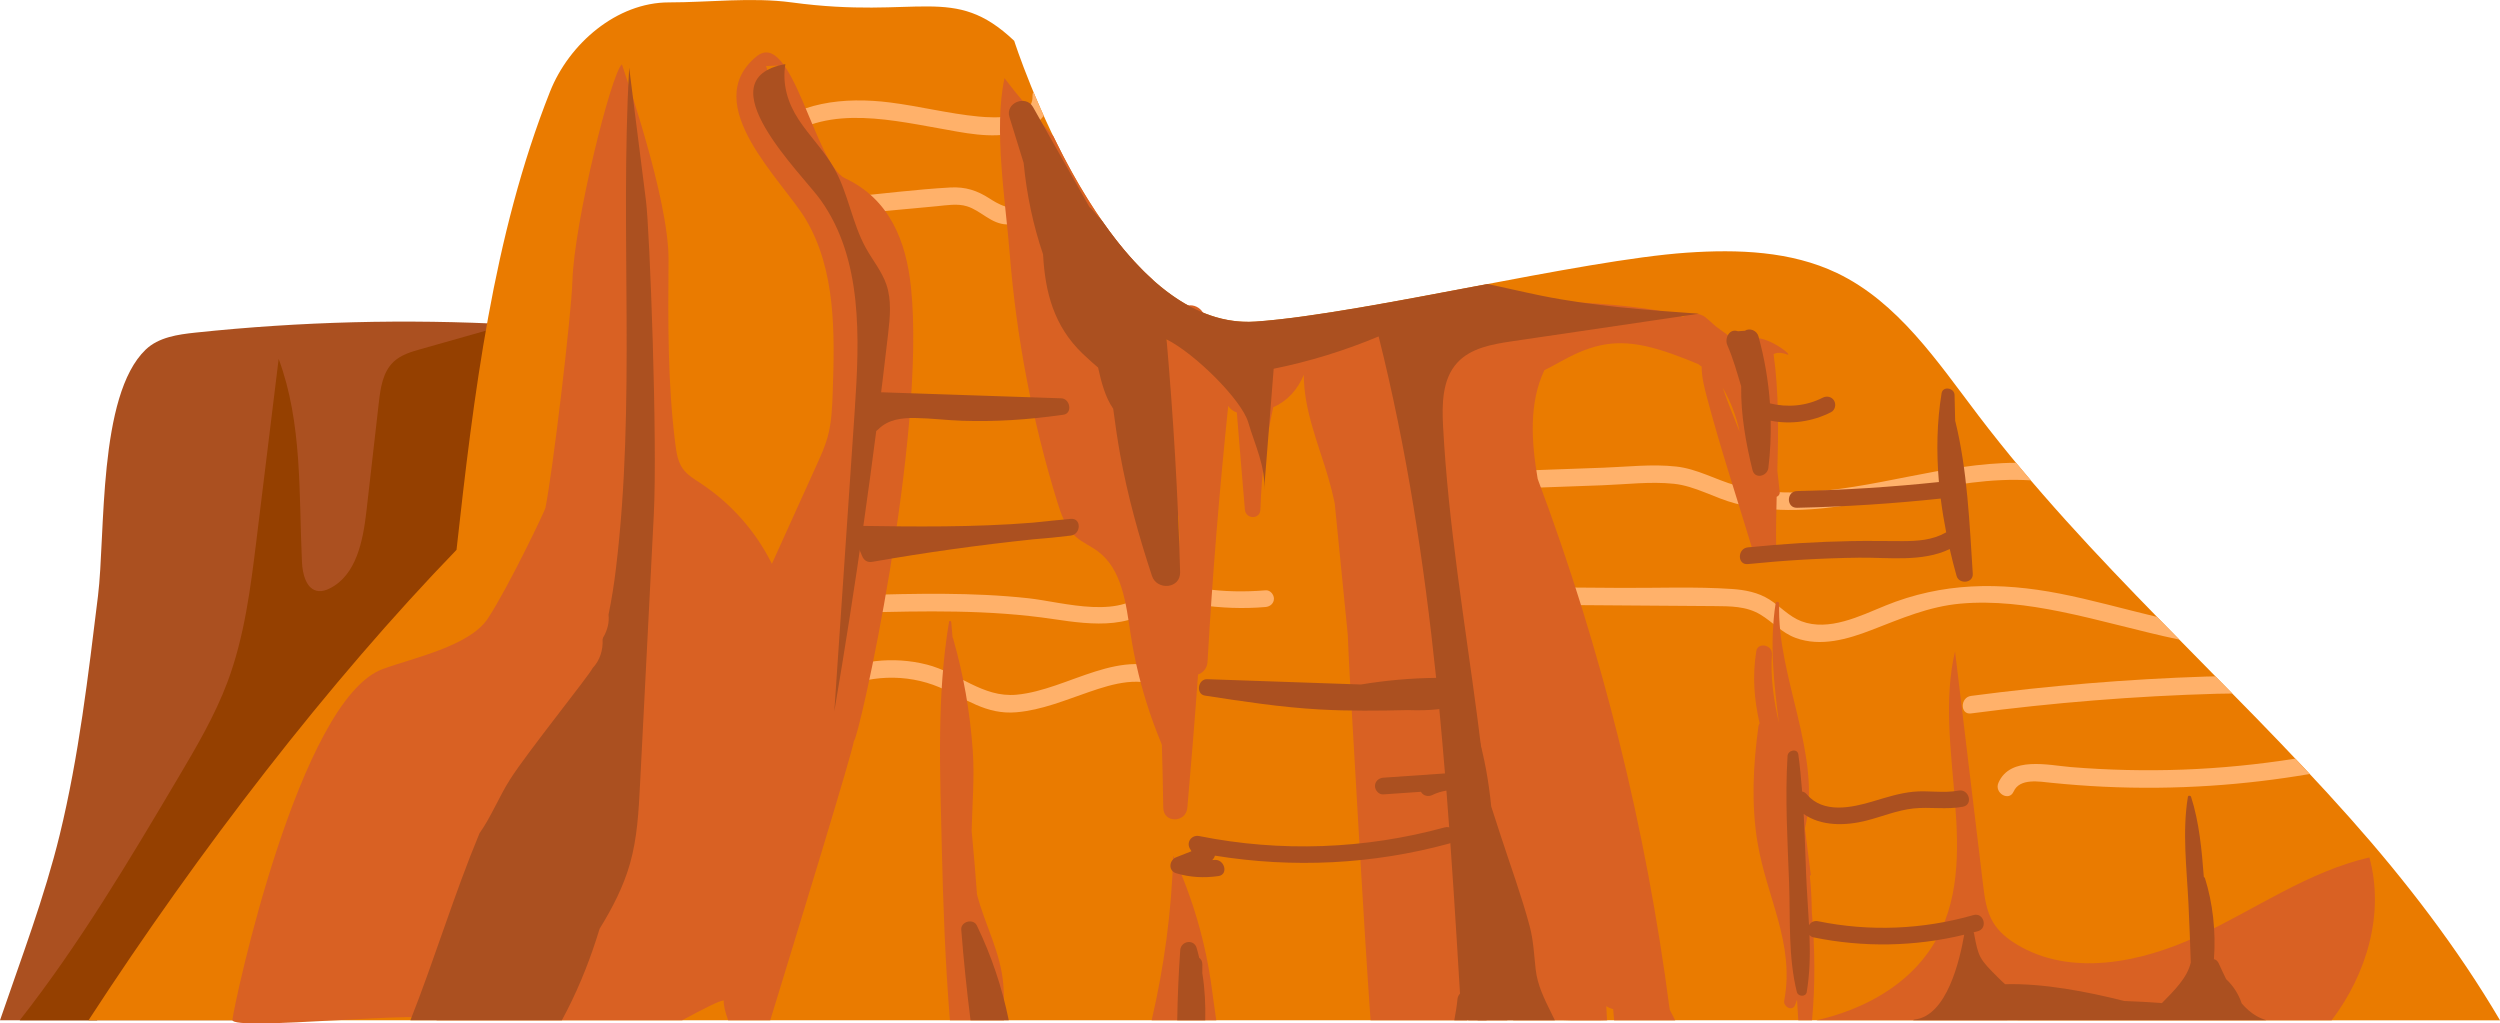 <svg xmlns="http://www.w3.org/2000/svg" width="1080" height="442.12" viewBox="0 0 1080 442.12"><g id="a"/><g id="b"><g id="c"><g id="d"><path d="M119.49 440.76c16.27-9.65 32.51-19.22 48.76-28.35 6.8-3.82 13.79-7.8 18.59-13.96 5.04-6.47 7.15-14.69 9.03-22.67 18.15-77.08 26.65-156.42 25.23-235.6-45.52-2.46-91.24-1.28-136.58 3.5-7.71.81-15.99 2-21.59 7.36-20.69 19.82-17.32 79.71-20.6 106.41-4.24 34.53-8.26 69.2-16.5 103.06-6.56 26.97-16.69 53.53-25.83 80.25H119.49z" fill="#ab5020"/><path d="M41.92 440.76c21.14-25.14 42.27-50.28 63.41-75.42 17.99-21.4 36.26-43.05 59.17-59.06 16.64-11.63 36.47-21.13 45.55-39.3 4.71-9.43 5.9-20.16 7.02-30.64 3.51-32.84 7.02-65.67 10.53-98.51-15.25 4.32-30.5 8.64-45.75 12.96-4.24 1.2-8.66 2.5-11.86 5.54-4.63 4.39-5.62 11.28-6.34 17.61-1.78 15.6-3.56 31.19-5.34 46.79-1.47 12.87-4.36 27.86-16.01 33.53-1.48.72-3.11 1.26-4.74 1.08-5.24-.58-6.88-7.31-7.12-12.57-1.36-29.54.23-60-10.06-87.72-3.18 25.96-6.37 51.92-9.55 77.88-2.56 20.88-5.18 42-12.56 61.7-5.49 14.64-13.5 28.18-21.47 41.64-21.22 35.83-42.63 71.8-68.29 104.51H41.92z" fill="#954000"/><path d="M1080 440.76c-18.29-31.11-40.71-60.24-64.61-87.14-52.51-59.12-112.96-111.26-160.8-174.22-17.66-23.24-34.71-48.9-61.05-61.47-19.88-9.49-42.78-10.28-64.75-8.78-45.96 3.15-140.38 26.59-186.35 29.78-64.2 4.46-104.3-121.29-104.3-121.29-26.3-24.96-40.91-9.12-96.19-16.6-17.16-2.32-35.69.0-53.01.0-22.42.0-43.06 17.71-51.33 38.55-24.7 62.31-33.02 131.33-40.4 197.95-55.1 56.98-110.92 129.33-158.98 203.23H1080z" fill="#ea7b00"/><g><path d="M692.22 202.06c-11.5.41-23.01.83-34.51 1.25-4.86.18-4.89 7.75.0 7.58 11.5-.42 23.01-.83 34.51-1.25 10.13-.37 20.76-1.7 30.86-.65 9.35.97 17.68 6.21 26.72 8.53 8.37 2.15 17.1 2.92 25.73 2.78 34.25-.58 67.53-14.96 101.82-12.78-2.15-2.52-4.28-5.04-6.39-7.59-31.45.08-61.83 11.7-93.42 12.75-9.32.31-18.66-.43-27.67-2.98-8.71-2.46-16.59-7.13-25.69-8.15-10.48-1.17-21.44.14-31.96.52z" fill="#ffb16a"/><path d="M851.5 308.2c35.27-4.63 70.75-7.51 106.31-8.5 2.19-.06 4.38-.05 6.57-.1-2.43-2.47-4.86-4.94-7.3-7.41-1.41.04-2.82.04-4.23.09-33.9 1.1-67.72 3.93-101.35 8.35-4.77.63-4.83 8.21.0 7.58z" fill="#ffb16a"/><path d="M334.31 63.71c18.85-18.77 47.74-12.48 70.98-8.34 10.77 1.92 22.9 4.71 33.73 1.91 4.68-1.21 9.15-3.61 11.89-7.24-1.65-3.66-3.14-7.13-4.48-10.36-.25.5-.42 1.07-.39 1.78.39 10.47-16.65 9.51-23.33 8.88-12.87-1.23-25.45-4.46-38.27-6.08-19.47-2.46-40.91-.41-55.49 14.11-3.46 3.45 1.9 8.81 5.36 5.36z" fill="#ffb16a"/><path d="M869.88 341.97c2.63-5.96 11.18-4.31 16.43-3.79 7.47.75 14.95 1.33 22.45 1.68 15.39.73 30.82.59 46.19-.42 14.37-.94 28.68-2.65 42.86-5.07-2.08-2.22-4.16-4.44-6.25-6.64-16.02 2.53-32.2 4.14-48.45 4.74-16.19.59-32.41.22-48.55-1.1-9.69-.8-26.11-4.84-31.23 6.78-1.95 4.42 4.58 8.28 6.54 3.82z" fill="#ffb16a"/><path d="M392.03 90.27c4.29-.4 8.58-.81 12.87-1.21 4.13-.39 8.72-1.2 12.77.04 6.17 1.88 10.42 7.66 17.26 7.85 5.2.14 10.97-2.58 11.82-8.19.73-4.77-6.57-6.83-7.31-2.01-.92 6.04-9.57.55-11.94-.99-5.35-3.47-10.44-5.12-16.91-4.77-14.78.82-29.57 2.73-44.31 4.11-4.81.45-4.86 8.03.0 7.58 8.58-.81 17.16-1.61 25.74-2.42z" fill="#ffb16a"/><path d="M444.24 258.44c-24.22-2.64-48.64-2-72.95-1.36-4.87.13-4.89 7.71.0 7.58 27.97-.74 56.04-1.36 83.8 2.79 16.58 2.48 36.82 5.15 48.07-10.19 2.89-3.94-3.69-7.72-6.54-3.82-11.05 15.07-37.24 6.65-52.38 5z" fill="#ffb16a"/><path d="M360.86 298.4c14-6.85 30.56-7.58 44.98-1.49 11.51 4.86 20.08 11.93 33.27 10.79 10.89-.94 21.02-5.22 31.25-8.73 10.69-3.68 22.48-7.22 33.02-1.3 4.26 2.39 8.08-4.15 3.82-6.54-22.61-12.7-45.47 6.93-68.1 8.99-14.66 1.34-25.08-9.56-38.66-13.01-14.65-3.73-29.89-1.87-43.41 4.74-4.38 2.14-.54 8.68 3.82 6.54z" fill="#ffb16a"/><path d="M519.74 254.32c-1.93-.28-3.88.48-4.44 2.52-.47 1.7.58 4.16 2.52 4.44 9.59 1.39 19.25 1.78 28.91.95 1.94-.17 3.61-1.54 3.61-3.61.0-1.82-1.66-3.78-3.61-3.61-8.98.77-18.07.6-26.99-.69z" fill="#ffb16a"/><path d="M814.37 261.68c-10.87 4.43-24.27 11.17-36.12 6.72-5.38-2.02-9.12-6.42-13.9-9.43-4.86-3.06-10.45-4.14-16.11-4.53-16.12-1.09-32.54-.36-48.7-.48-16.52-.12-33.04-.24-49.56-.36-4.88-.04-4.88 7.54.0 7.58 30.15.22 60.29.41 90.44.65 6.93.06 13.98-.03 20.1 3.68 5.34 3.23 9.23 7.88 15.24 10.08 10.81 3.96 22.46.54 32.73-3.42 12.74-4.91 24.73-10.19 38.52-11.41 14.43-1.27 28.94.58 43.07 3.44 17.25 3.5 34.16 8.5 51.35 12.1-3.2-3.26-6.4-6.52-9.59-9.79-14.61-3.51-28.87-7.52-42.02-10.08-26.09-5.07-50.64-4.87-75.47 5.24z" fill="#ffb16a"/></g><path d="M473.71 114.79c22.65 12.64 19.44 41.75 20.86 64.07.68 10.71 1.31 21.43 1.96 32.15.17 3.68.39 7.38.64 11.1.0.08.05.14.05.22.23 3.84.47 7.68.7 11.52 2.27 38.33 4.03 76.7 4.61 115.09.1 6.8 9.84 6.59 10.41.0 1.67-19.18 3.25-38.36 4.62-57.55 2.16-.77 3.93-2.61 4.1-5.54 2.1-36.91 5.11-73.73 8.93-110.48.86 1.33 2.19 2.34 3.72 2.83 1.14 13.98 2.27 27.96 3.48 41.94.37 4.25 6.57 4.38 6.71.0.49-15.53 2.35-29.81 5.54-44.19 5.96-2.65 10.39-7.35 13.21-14-.03 14.96 6.13 29.4 10.54 44.28 1.08 3.66 2 7.36 2.8 11.09 1.89 18.96 3.77 37.92 5.65 56.88.26 6.15.52 12.28.88 18.37 2.93 49.35 5.51 98.84 8.97 148.2h41.68c.16-3.81.33-7.62.48-11.44.06 3.81.05 7.63.07 11.44h16.82c-.07-7.02-.16-14.04-.38-21.05-.03-1.51-.08-3.03-.12-4.54 1.07 8.52 2.08 17.06 3.09 25.59h40.5c-.09-2.04-.17-4.08-.3-6.11.92.6 1.93 1.05 2.96 1.27l.41 4.85h26.45c-.05-.03-.1-.09-.15-.12-.77-1.51-1.55-3.01-2.29-4.53-10.2-78.51-29.26-155.23-57.03-229.26-2.71-16.02-3.86-32.67 2.89-46.94 1.93-.96 3.89-1.99 5.9-3.12 12.89-7.24 22.89-10.54 37.79-7.28 7.57 1.66 15.27 4.65 22.86 7.8.44.4.94.71 1.41 1.07-.05 4.17 1.03 8.61 2.32 13.45 5.76 21.69 12.83 43.1 19.34 64.58 1.72 5.67 10.57 4.75 10.5-1.42-.08-6.76.06-13.58.23-20.4.83-.33 1.44-1.04 1.31-2.14-.36-3.01-.67-6.03-1-9.04.46-16.91.67-33.86-1.63-50.45 1.36-.72 3.18-.8 5.71.12 4.51 1.66-14.22-13.3-18.96-4.15-.65-.27-1.29-.53-1.95-.82-3.28-2.4-6.55-4.79-9.83-7.19-1.4-1.31-2.85-2.58-4.36-3.82-2.67-2.19-7.02-2.05-9.82-.23-12.21-5.49-74.47-9.42-87.91-4.55-.43-.17-.86-.35-1.35-.44-15.17-2.56-107.33 16.47-111.32 19.3-.04.0-5.63-7.96-5.94-13.52-.3-5.47-7.93-8.26-10.82-2.93-2.48 4.58-4.5 9.21-6.19 13.89-2.05-17.29-8.22-32.11-28.19-37.41-2.12-.56-3.49 2.48-1.51 3.58zm277.79 71.74c-2.1-5.57-5.04-12.25-7.27-18.99 3.43 5.94 5.87 12.3 7.27 18.99zm-242.4 35.58v-.04c.15 3.46.28 6.91.39 10.37-.18 5.34-.36 10.69-.59 16.03-.42-7.59-.83-15.19-1.31-22.78.78-.92 1.38-2.06 1.52-3.58z" fill="#d96123"/><path d="M759.24 363.88c3.88 23.68 16.18 43.63 11.55 68.39-.49 2.62 3.46 4.82 4.67 1.97.35-.82.56-1.61.86-2.42.14 2.99.35 5.97.54 8.94h5.94c1.43-15.25 1.28-31.1-.11-46.87-.05-5.28-.3-10.48-.85-15.6.24-.03.46-.18.42-.46-.88-6.65-1.7-13.29-2.53-19.92 7.64-31.63-12.25-65.32-11.12-97.17.03-.85-1.38-1.08-1.52-.21-2.73 17.45-.75 34.57 1.38 51.72-2.23-9.97-3.73-19.97-2.97-30.03l-.06.02c.08-3.66-6.09-4.92-6.73-.93-1.76 11.01-.87 21.08 1.45 31.21-.24.3-.44.65-.5 1.13-2.28 16.69-3.17 33.51-.43 50.24z" fill="#d96123"/><path d="M410.37 440.76h23.35c.1-5.06.14-10.15-.28-15.35-1.12-13.97-7.92-25.77-11.37-38.99-.68-9.17-1.44-18.34-2.32-27.5.28-11.6 1.3-23.32.48-34.79-1.18-16.5-3.95-32.49-8.51-48.4-.03-.11-.13-.15-.19-.24-.2-2.27-.36-4.55-.6-6.81-.05-.48-.84-.7-.93-.13-5.41 32.15-3.87 65.49-3.13 97.98.56 24.65 1.5 49.53 3.5 74.23z" fill="#d96123"/><path d="M100.38 440.56c-.57 5.22 89.25-4.67 88.23.2h106.09c9.12-4.93 16.4-8.7 18-8.51-.25 1.54.52 4.82 1.85 8.51h18.2c10.95-35.72 35.92-117.1 36.13-120.69 1.85.52 31.38-131.55 24.67-195.92-2.1-20.11-9.26-38.09-28.44-47.12-13.18-6.21-23.05-65.28-38.37-52.6-25.02 20.71 11.44 53.58 21.39 70.39 12.98 21.93 12.49 48.99 11.61 74.46-.23 6.64-.47 13.35-2.27 19.74-1.13 4-2.85 7.8-4.56 11.58-6.48 14.32-12.97 28.65-19.45 42.97-6.94-14.01-17.65-26.13-30.7-34.73-2.87-1.89-5.94-3.7-7.89-6.52-2.05-2.95-2.62-6.65-3.08-10.21-3.39-26.43-3.19-53.18-2.98-79.82.21-26.42-19.33-81.8-20.14-84.51-4.64 3.94-20.62 68.16-21.39 93.66-.44 14.68-8.48 82.29-11.67 98.07-.3 1.24-15.89 34.06-24.88 47.71-7.88 11.96-32.46 17.03-45.41 21.81-36.09 13.32-64.1 144.06-64.92 151.53zM335.23 36.35c-.71.32-1.41.73-2.05 1.37-.16.16-.28.28-.44.43-.42-2.65-.84-5.29-1.26-7.94-.1-.66-.36-1.13-.59-1.65 1.71-.08 3.41-.17 5.12-.24-.34 2.67-.65 5.34-.79 8.03z" fill="#d96123"/><path d="M279.05 86.65c-2.42-19.15-4.84-38.29-7.25-57.44-4.03 72.1 2.97 144.75-5.72 216.44-.8 6.63-1.83 13.3-3.2 19.88.36 3.13-.32 6.53-2.38 9.99-.07.24-.12.48-.18.72.23 4.55-1.15 9.06-4.31 12.37-1.18 2.81-28.2 36.31-35.74 48.21-4.69 7.39-8.12 16.1-13.12 23.14-10.96 26.31-19.3 54.13-29.85 80.8h65.43c.76-1.41 1.5-2.83 2.23-4.24 5.78-11.32 10.4-23.17 14.08-35.31 5.49-8.9 10.29-18.15 13.13-28.17 3.14-11.09 3.74-22.72 4.33-34.24 1.98-38.8 3.96-77.6 5.94-116.39 1.64-32.22-1.74-122.76-3.38-135.74z" fill="#ab5020"/><path d="M354.59 86.51c18.14 25.48 16.77 59.51 14.66 90.71-2.94 43.38-5.88 86.76-8.83 130.13 9.22-54.13 16.97-108.51 23.24-163.07.82-7.14 1.59-14.56-.74-21.35-1.95-5.69-5.89-10.44-8.81-15.69-6.04-10.86-7.64-23.75-13.76-34.56-4.26-7.53-10.53-13.73-15.3-20.96-4.79-7.26-7.19-15.39-5.77-24.02-35.47 6.41 7.32 47.57 15.32 58.8z" fill="#ab5020"/><g><path d="M1007.29 440.76c15.24-20.16 22.9-46.21 16.28-70.35-26.57 6.13-49.4 22.53-74.13 34.02-24.72 11.49-55.12 17.68-78.38 3.46-3.9-2.38-7.54-5.36-9.93-9.26-3.02-4.93-3.78-10.88-4.47-16.62-4.03-33.54-8.06-67.07-12.08-100.61-9.86 41.8 13.03 90.06-9.4 126.68-10.77 17.59-30.23 28.11-50.5 32.68h222.61z" fill="#d96123"/><path d="M695.37 440.76c-6.79-.25-13.6-.28-20.37.0h20.37z" fill="#d96123"/><path d="M525.44 440.76c-.72-4.72-1.35-9.44-1.95-13.92-2.65-19.74-8.29-39.09-16.65-57.17-.7 23.93-3.9 47.77-9.32 71.09h27.92z" fill="#d96123"/></g><path d="M456.64 216.48c1.73 5.64 3.75 11.53 8.17 15.44 2.81 2.49 6.37 3.96 9.39 6.19 10.63 7.87 12.23 22.77 14.23 35.84 3.56 23.23 11.23 45.83 22.56 66.42.08-61.19-2.32-122.38-7.19-183.37-.98-12.22-2.09-24.62-5.9-36.22-18.16-16.34-32.69-40.87-42.88-61.94-7.55-8.49-14.9-16.82-21.06-25.1-4.78 21.94.43 53.1 2.21 75.52 2.89 36.34 9.75 72.37 20.47 107.22z" fill="#d96123"/><path d="M792.35 173.1c-1.03-1.76-3.2-2.19-4.94-1.3-7.07 3.62-15.18 4.34-22.79 2.46-.69-9.73-2.34-19.39-4.97-28.99-.66-2.43-3.68-3.77-5.88-2.39l-2.99.22c-3.71-1.39-5.84 3.1-4.59 5.97 2.55 5.83 4.19 11.85 6 17.83-.2 12.14 2.03 24.54 4.88 36.14 1.01 4.12 6.43 2.73 6.87-.93.82-6.83 1.13-13.61 1-20.36 8.79 1.72 18.09.4 26.1-3.71 1.74-.89 2.24-3.32 1.3-4.94z" fill="#ab5020"/><path d="M844.63 181.76c-.11-3.68-.2-7.37-.26-11.11-.06-3.08-5.06-4.05-5.6-.76-2.06 12.5-2.27 25.46-1.16 38.35-20.38 2.14-40.83 3.47-61.32 3.9-4.64.1-4.66 7.32.0 7.22 20.75-.44 41.46-1.79 62.1-3.98.61 4.91 1.43 9.79 2.37 14.62-.07.04-.14.03-.21.07-5.77 3.29-12.24 3.69-18.75 3.69-7.35.0-14.69-.15-22.04-.01-14.93.28-29.83 1.2-44.68 2.71-4.58.46-4.63 7.69.0 7.22 15.97-1.62 32-2.56 48.06-2.76 12.74-.16 27.28 1.99 39.15-3.73.9 3.92 1.86 7.8 2.95 11.6 1.07 3.75 7.27 3.18 7-.95-1.39-21.57-2.33-44.91-7.6-66.09z" fill="#ab5020"/><path d="M776.26 428.59c.5 2 3.87 2.19 4.24.0 1.37-8.08 1.5-16.36 1.2-24.67.42.47.96.87 1.77 1.03 21.54 4.42 43.73 4.02 65.06-1.15-1.87 10.77-7.43 35.1-21.39 36.62-.29.03-.45.19-.65.32H979c-1.44-.49-2.86-1.05-4.19-1.82-2.47-1.43-4.54-3.31-6.38-5.42-1.33-3.94-3.57-7.55-6.72-10.48-1.15-2.3-2.21-4.63-3.23-6.86-.48-1.06-1.23-1.62-2.06-1.8.92-11.98-.55-24.38-3.85-34.91-.1-.3-.32-.46-.52-.65-.9-11.7-1.97-23.53-5.5-34.55-.2-.61-1.25-.74-1.38.0-2.49 15.07-.5 30.96.25 46.18.42 8.43.69 16.89 1 25.36-1.5 6.59-7.07 12.05-12.49 17.55-5.41-.43-10.83-.72-16.24-.91-16.17-4.09-35.16-7.72-51.48-7.25-.88-.78-1.83-1.66-2.86-2.7-8.24-8.19-8.68-8.92-10.54-19.11-.04-.23-.13-.43-.25-.61.63-.17 1.27-.3 1.89-.48 4.46-1.28 2.56-8.25-1.92-6.97-21.84 6.26-44.87 7.22-67.15 2.65-1.78-.36-3.14.5-3.88 1.72-.38-7.51-.99-15.02-1.27-22.4-.32-8.56-.57-17.12-1.04-25.65 7.61 5.4 18.16 5.13 27.01 2.89 6.75-1.71 13.35-4.5 20.32-5.26 7.18-.78 14.32.61 21.48-.76 4.56-.87 2.63-7.84-1.92-6.97-6.45 1.24-13.05-.15-19.56.5-5.98.6-11.66 2.44-17.39 4.15-9.28 2.77-21.51 5.43-28.67-3.12-.59-.7-1.26-.99-1.94-1.1-.41-5.35-.91-10.69-1.63-16.03-.38-2.78-4.52-1.89-4.67.63-1.12 18.19-.01 36.41.66 54.6.58 15.74-.44 32.08 3.36 47.39z" fill="#ab5020"/><path d="M442.22 70.45c1.32 13.66 4.08 26.75 8.39 39.47.85 16.13 4.6 30.96 17.19 42.96 2.88 2.75 4.98 4.53 6.57 5.9 1.42 6.41 3.1 12.83 6.53 17.79.87 6.54 1.79 13.06 2.96 19.55 3.23 17.93 8.08 35.38 13.79 52.67 2.11 6.4 12.36 5.62 12.16-1.65-.92-33.54-2.94-67.07-5.85-100.51 12.06 5.95 32.42 26.07 35.28 35.84 2.86 9.78 7.7 19.41 6.82 29.56 1.39-17.58 2.78-35.16 4.17-52.73 15.52-3.15 30.74-7.84 45.34-13.96 12.15 48.45 19.64 97.8 24.84 147.5-10.9.11-21.74 1.09-32.52 2.86-22.13-.76-44.27-1.53-66.4-2.29-3.98-.14-5.04 6.46-.96 7.09 16.45 2.54 32.94 5.07 49.58 5.99 12.68.7 25.38.58 38.08.27 4.47.16 8.95.11 13.44-.39.06.0.09-.04.15-.05.89 9.26 1.69 18.53 2.45 27.8-8.88.61-17.76 1.23-26.63 1.84-1.95.13-3.61 1.56-3.61 3.61.0 1.85 1.66 3.75 3.61 3.61l16.26-1.12s.01.05.02.07c1.04 1.77 3.19 2.17 4.94 1.3 1.91-.96 3.95-1.52 6.03-1.89 2.32 29.22 4.12 58.49 5.87 87.72-.56.57-.99 1.33-1.09 2.33-.3 3.09-.8 6.14-1.38 9.17h13.97c-.03-.09-.06-.18-.1-.28-.12-.31-.29-.53-.45-.78-.05-1.01-.14-2.03-.21-3.04.74.0 1.47-.02 2.21-.03 8.15-84.18-15.76-167.95-20.26-252.41-.51-9.62-.41-20.31 6.06-27.45 5.83-6.43 15.13-8.06 23.72-9.33 26.93-3.97 53.85-7.94 80.78-11.91-22.76-1.62-45.59-3.25-67.95-7.76-7.86-1.58-15.66-3.49-23.51-5.07-37.34 7.06-75.57 14.51-100.06 16.21-26.64 1.85-49.11-18.73-66.3-43.43-1.56-1.67-3.09-3.38-4.53-5.18-.29-.36-.61-.63-.96-.82-8.14-14.41-16.27-28.83-24.41-43.24-3.07-5.43-12.07-1.81-10.18 4.29l6.16 19.91z" fill="#ab5020"/><path d="M503.39 129.51c.12-.21.31-.36.39-.58.58.31 1.16.61 1.74.91.32.2.64.41.97.61-1.05-.27-2.08-.58-3.1-.94z" fill="#ab5020"/><path d="M458.51 172.07c-25.87-.87-51.74-1.73-77.61-2.6-4.1-.14-4.43 5.75-1.09 6.96-1.89.99-3.68 2.25-5.33 3.91-3.24 3.25 1.72 8.35 4.96 5.11 4.31-4.31 10.19-4.95 15.94-4.87 6.74.09 13.47.97 20.21 1.19 14.34.48 28.63-.45 42.83-2.48h.07c.31-.05.62-.08.93-.13 4.04-.59 2.86-6.97-.93-7.09z" fill="#ab5020"/><path d="M462.58 224.15c-5.48.49-10.95 1.06-16.42 1.64-25.42 2.05-50.97 1.75-76.47 1.36-4.65-.07-4.65 7.15.0 7.22h.3c.81 1.94 1.63 3.88 2.44 5.82.81 1.94 2.3 2.9 4.44 2.52 22.97-4.05 46.08-7.26 69.27-9.7 5.48-.44 10.96-.95 16.43-1.64 4.5-.56 4.7-7.64.0-7.22z" fill="#ab5020"/><path d="M624.15 357.43c-34.62 9.47-70.91 10.79-106.11 3.75-3.11-.62-5.59 2.42-4.08 5.31.23.45.5.84.76 1.24-2.18.86-4.35 1.72-6.53 2.58-3.17 1.25-3.67 5.89.0 6.97 6.07 1.77 11.91 2.06 18.16 1.19 4.58-.64 2.63-7.6-1.92-6.97-.26.04-.51.03-.76.06.56-.53.97-1.2 1.19-1.92 33.72 5.47 68.18 3.8 101.21-5.23 4.48-1.22 2.58-8.2-1.92-6.97z" fill="#ab5020"/><path d="M435.79 440.76c-2.88-14.12-7.48-27.89-13.8-40.96-1.54-3.17-7.01-1.7-6.73 1.82 1.02 13.08 2.37 26.12 4.01 39.13h16.53z" fill="#ab5020"/><path d="M520.67 440.76c.16-6.8-.17-13.6-1.27-20.34l.02-3.8c0-1.37-.56-2.27-1.35-2.83-.34-1.42-.7-2.85-1.12-4.27-1.18-4.03-6.81-3.04-7.09.96-.71 10.08-1.13 20.18-1.3 30.28h12.12z" fill="#ab5020"/><path d="M637.23 350.41c1.01 10.23 1.33 20.53 1.33 30.86-.06.25-.16.47-.17.75-.35 9.98-.38 19.97-.25 29.94-.16 9.61-.2 19.22.2 28.79h33.36l-1.43-2.9c-3.08-6.25-6.12-12.21-6.88-19.22-.69-6.36-.95-12.48-2.62-18.7-3.56-13.25-8.36-26.25-12.59-39.29-1.32-4.08-2.65-8.16-3.97-12.24-1.06-10.57-2.84-21.07-5.91-31.46-1.04-3.54-5.83-3.32-6.97.0-1.99 5.81-1.01 11.51.7 17.27 1.61 5.44 3.42 10.83 5.21 16.22z" fill="#ab5020"/></g></g></g></svg>